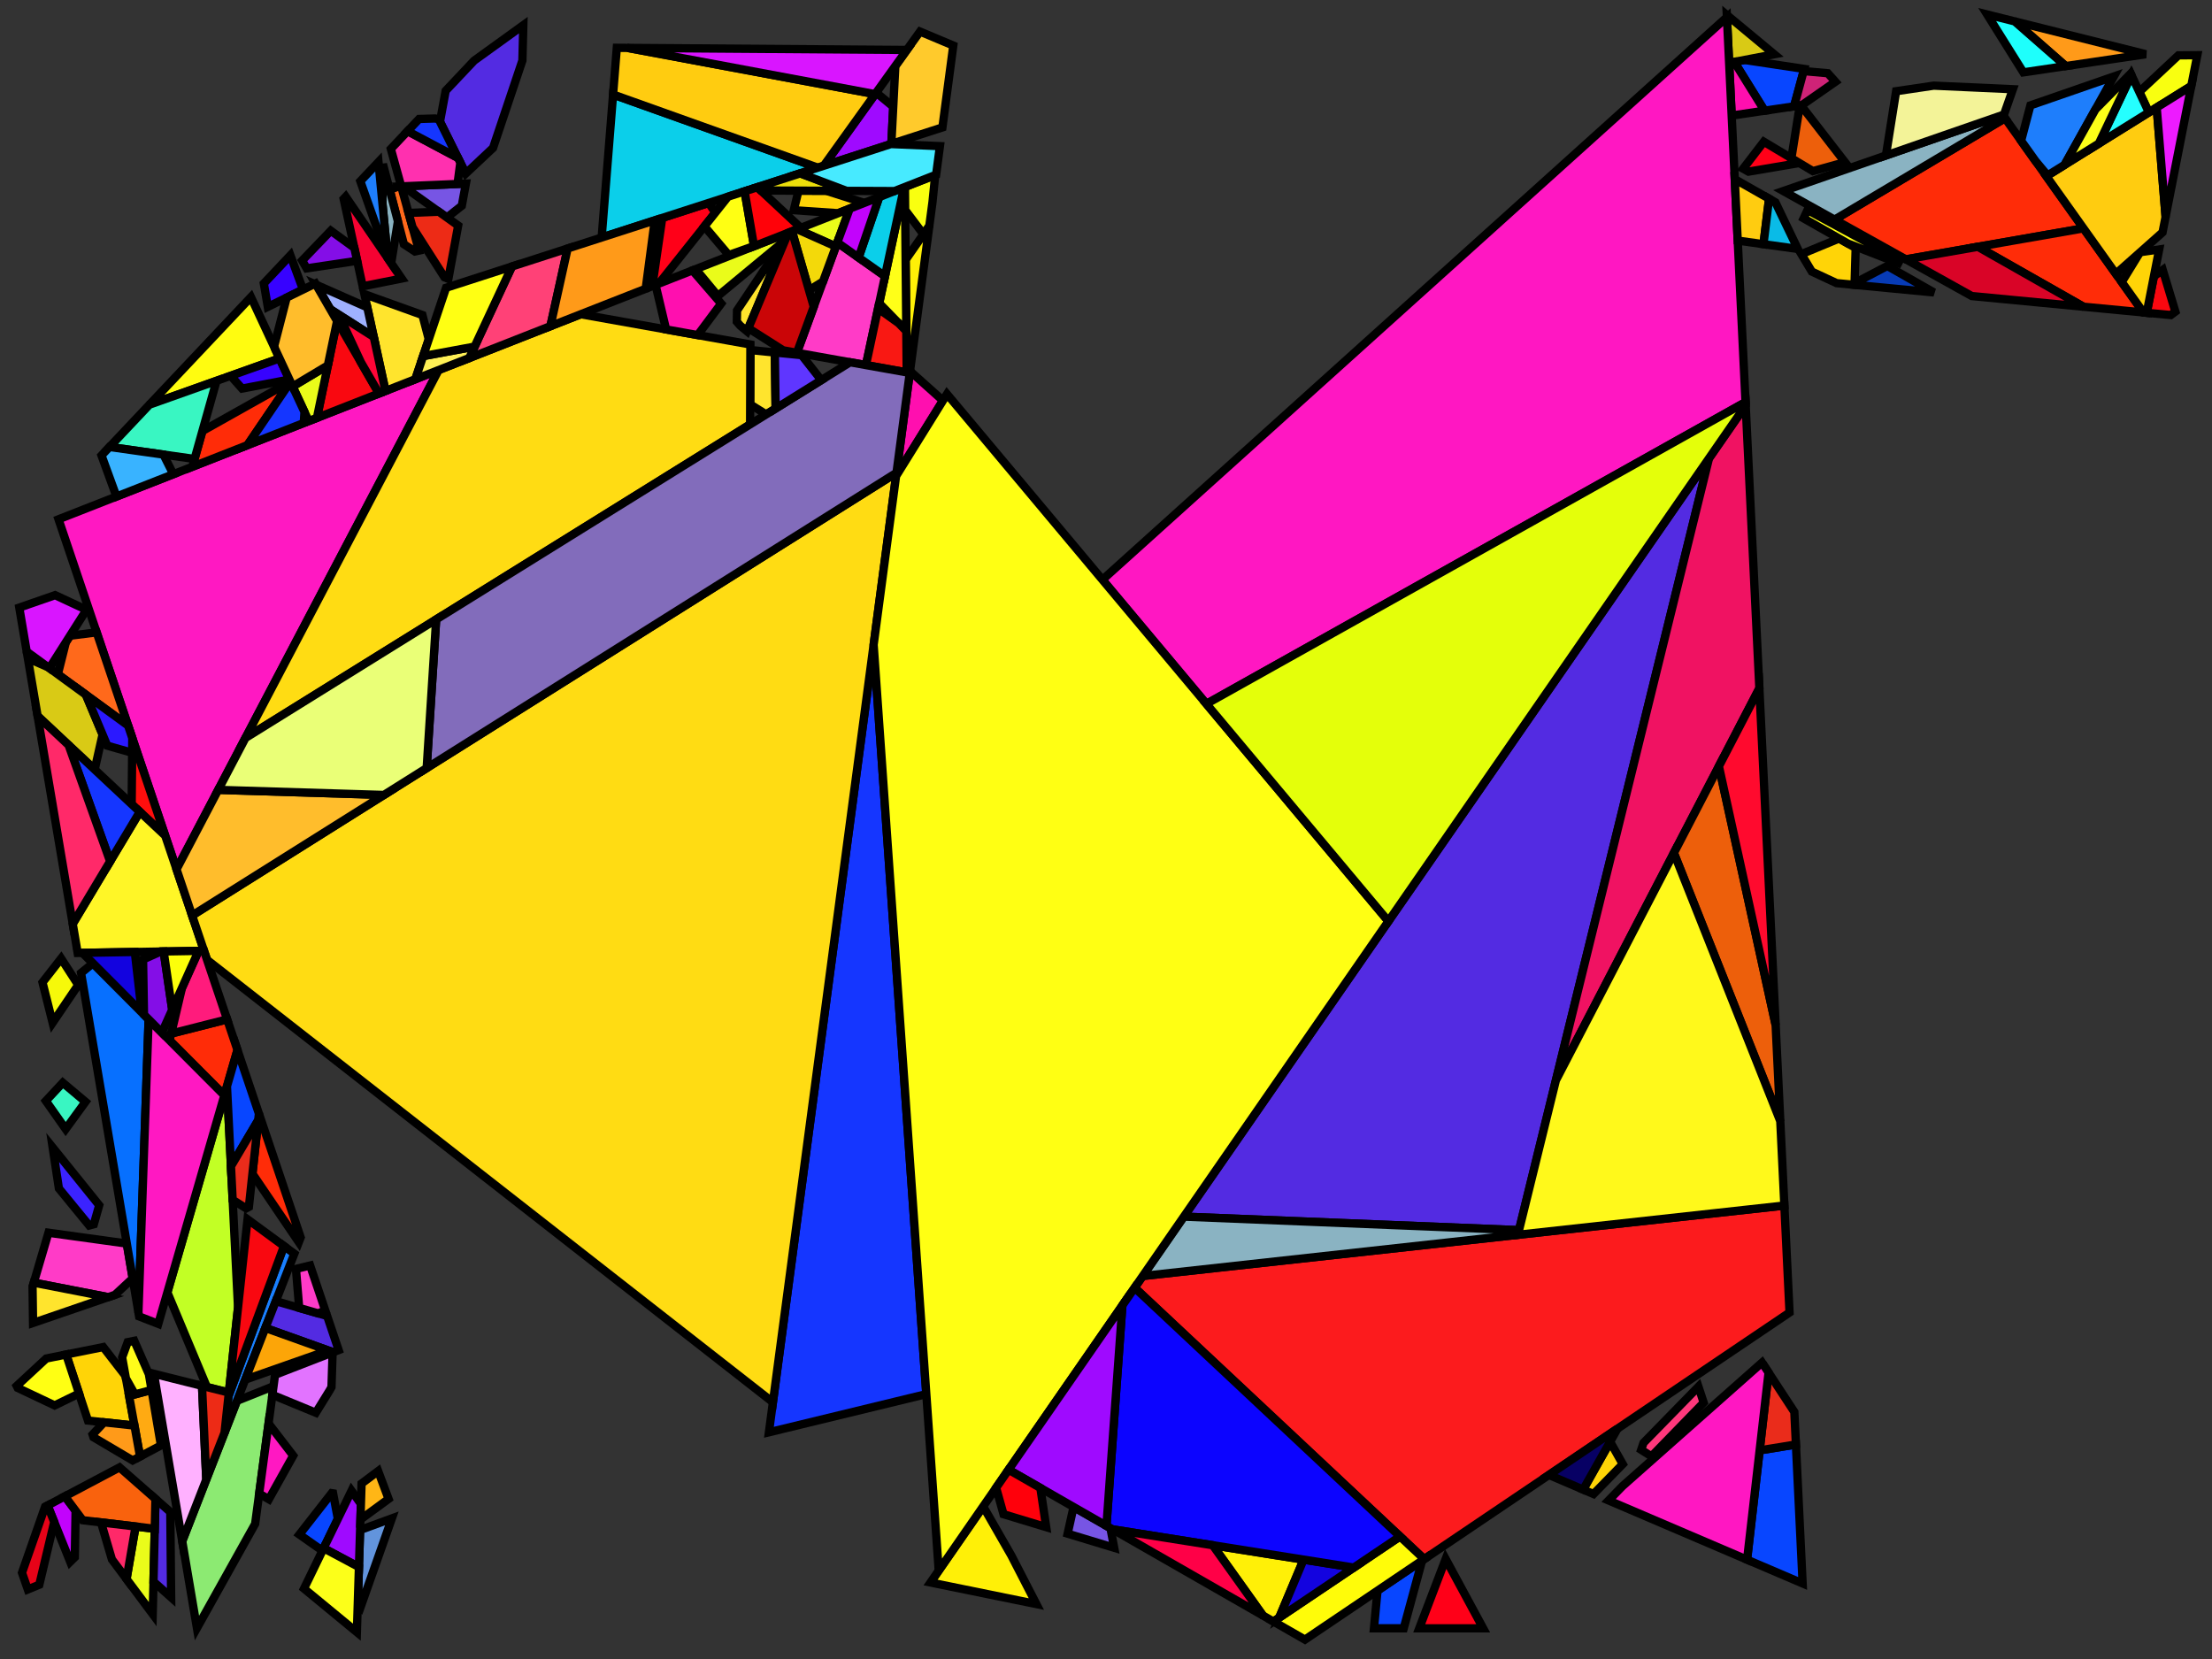 <?xml version="1.0" encoding="iso-8859-1" standalone="no"?>
<!DOCTYPE svg PUBLIC "-//W3C//DTD SVG 1.0//EN" "http://www.w3.org/TR/2001/REC-SVG-20010904/DTD/svg10.dtd">
<svg xmlns="http://www.w3.org/2000/svg" width="800" height="600">
<rect width="100%" height="100%" fill="#333333" stroke="none"/>
<path style="fill:rgb(0, 0, 0);fill-opacity:0.0;fill-rule:evenodd;stroke:rgb(0, 0, 0);stroke-width:0.0;" d="M 0, 600 L 800, 600 L 800, 0 L 0, 0 z "/>
<path style="fill:rgb(255, 24, 194);fill-opacity:1.0;fill-rule:evenodd;stroke:rgb(0, 0, 0);stroke-width:3.0;" d="M 63.847, 314.39 L 21.168, 187.807 L 158.638, 133.832 z "/>
<path style="fill:rgb(255, 252, 16);fill-opacity:1.0;fill-rule:evenodd;stroke:rgb(0, 0, 0);stroke-width:3.0;" d="M 101.095, 129.619 L 54.038, 146.358 L 90.758, 107.452 z "/>
<path style="fill:rgb(255, 44, 8);fill-opacity:1.0;fill-rule:evenodd;stroke:rgb(0, 0, 0);stroke-width:3.0;" d="M 753.525, 82.586 L 689.295, 93.799 L 663.5, 79.427 L 725.152, 42.748 z "/>
<path style="fill:rgb(255, 44, 8);fill-opacity:1.0;fill-rule:evenodd;stroke:rgb(0, 0, 0);stroke-width:3.0;" d="M 85.883, 379.746 L 81.139, 396.149 L 61.339, 376.273 L 61.92, 373.808 L 82.148, 368.67 z "/>
<path style="fill:rgb(255, 44, 8);fill-opacity:1.0;fill-rule:evenodd;stroke:rgb(0, 0, 0);stroke-width:3.0;" d="M 775.186, 113 L 753.498, 110.928 L 715.326, 89.254 L 753.525, 82.586 z "/>
<path style="fill:rgb(255, 44, 8);fill-opacity:1.0;fill-rule:evenodd;stroke:rgb(0, 0, 0);stroke-width:3.0;" d="M 105.044, 138.088 L 89.496, 160.979 L 69.571, 168.803 L 73.206, 155.88 L 105.013, 138.021 z "/>
<path style="fill:rgb(255, 44, 8);fill-opacity:1.0;fill-rule:evenodd;stroke:rgb(0, 0, 0);stroke-width:3.0;" d="M 108.739, 447.537 L 108.073, 449.245 L 91.3, 424.511 L 93.644, 402.766 z "/>
<path style="fill:rgb(57, 246, 194);fill-opacity:1.0;fill-rule:evenodd;stroke:rgb(0, 0, 0);stroke-width:3.0;" d="M 30.924, 398.482 L 23.747, 408.339 L 16.587, 398.155 L 22.71, 391.588 z "/>
<path style="fill:rgb(57, 246, 194);fill-opacity:1.0;fill-rule:evenodd;stroke:rgb(0, 0, 0);stroke-width:3.0;" d="M 70.361, 165.993 L 39.608, 161.646 L 54.038, 146.358 L 78.313, 137.723 z "/>
<path style="fill:rgb(255, 0, 24);fill-opacity:1.0;fill-rule:evenodd;stroke:rgb(0, 0, 0);stroke-width:3.0;" d="M 650.768, 58.956 L 632.353, 62.076 L 630.44, 61.01 L 637.917, 51.256 z "/>
<path style="fill:rgb(255, 0, 24);fill-opacity:1.0;fill-rule:evenodd;stroke:rgb(0, 0, 0);stroke-width:3.0;" d="M 258.722, 76.882 L 238.31, 102.55 L 235.921, 103.488 L 239.512, 78.816 L 256.276, 73.4 z "/>
<path style="fill:rgb(255, 0, 24);fill-opacity:1.0;fill-rule:evenodd;stroke:rgb(0, 0, 0);stroke-width:3.0;" d="M 536.412, 588.907 L 513.288, 588.902 L 522.851, 563.834 z "/>
<path style="fill:rgb(140, 234, 114);fill-opacity:1.0;fill-rule:evenodd;stroke:rgb(0, 0, 0);stroke-width:3.0;" d="M 92.272, 551.127 L 71.227, 588.818 L 65.908, 557.394 L 85.7, 506.629 L 98.924, 501.345 z "/>
<path style="fill:rgb(255, 240, 7);fill-opacity:1.0;fill-rule:evenodd;stroke:rgb(0, 0, 0);stroke-width:3.0;" d="M 365.769, 562.583 L 374.818, 580.136 L 336.526, 572.331 L 355.58, 544.816 z "/>
<path style="fill:rgb(255, 240, 7);fill-opacity:1.0;fill-rule:evenodd;stroke:rgb(0, 0, 0);stroke-width:3.0;" d="M 471.464, 564.061 L 462.635, 585.063 L 460.559, 586.459 L 456.765, 584.284 L 438.614, 558.856 z "/>
<path style="fill:rgb(255, 240, 7);fill-opacity:1.0;fill-rule:evenodd;stroke:rgb(0, 0, 0);stroke-width:3.0;" d="M 329.032, 134.869 L 327.925, 134.672 L 327.534, 93.959 L 336.11, 81.635 z "/>
<path style="fill:rgb(252, 27, 29);fill-opacity:1.0;fill-rule:evenodd;stroke:rgb(0, 0, 0);stroke-width:3.0;" d="M 647.211, 474.686 L 515.083, 563.879 L 410.353, 465.721 L 413.291, 461.479 L 645.341, 435.997 z "/>
<path style="fill:rgb(194, 255, 37);fill-opacity:1.0;fill-rule:evenodd;stroke:rgb(0, 0, 0);stroke-width:3.0;" d="M 86.089, 472.848 L 82.77, 503.635 L 74.834, 501.65 L 60.53, 467.418 L 82.09, 392.861 z "/>
<path style="fill:rgb(255, 14, 13);fill-opacity:1.0;fill-rule:evenodd;stroke:rgb(0, 0, 0);stroke-width:3.0;" d="M 59.743, 302.218 L 47.719, 290.947 L 47.62, 290.71 L 47.846, 266.93 z "/>
<path style="fill:rgb(246, 2, 50);fill-opacity:1.0;fill-rule:evenodd;stroke:rgb(0, 0, 0);stroke-width:3.0;" d="M 145.28, 100.734 L 131.179, 103.546 L 124.29, 71.924 L 125.034, 71.136 z "/>
<path style="fill:rgb(255, 105, 27);fill-opacity:1.0;fill-rule:evenodd;stroke:rgb(0, 0, 0);stroke-width:3.0;" d="M 151.534, 90.624 L 150.048, 90.941 L 146.073, 88.321 L 140.936, 68.685 L 145.002, 67.036 z "/>
<path style="fill:rgb(255, 105, 27);fill-opacity:1.0;fill-rule:evenodd;stroke:rgb(0, 0, 0);stroke-width:3.0;" d="M 46.317, 262.397 L 20.918, 243.873 L 23.827, 232.263 L 25.317, 229.918 L 34.956, 228.699 z "/>
<path style="fill:rgb(8, 70, 255);fill-opacity:1.0;fill-rule:evenodd;stroke:rgb(0, 0, 0);stroke-width:3.0;" d="M 507.677, 588.901 L 496.915, 588.899 L 498.195, 575.279 L 514.326, 564.39 z "/>
<path style="fill:rgb(8, 70, 255);fill-opacity:1.0;fill-rule:evenodd;stroke:rgb(0, 0, 0);stroke-width:3.0;" d="M 652.523, 24.924 L 648.853, 38.455 L 638.181, 40.036 L 627.231, 22.388 L 630.939, 21.681 z "/>
<path style="fill:rgb(8, 70, 255);fill-opacity:1.0;fill-rule:evenodd;stroke:rgb(0, 0, 0);stroke-width:3.0;" d="M 651.947, 572.676 L 631.855, 564.083 L 636.396, 524.554 L 649.518, 522.412 z "/>
<path style="fill:rgb(8, 70, 255);fill-opacity:1.0;fill-rule:evenodd;stroke:rgb(0, 0, 0);stroke-width:3.0;" d="M 120.463, 540.092 L 122.19, 549.328 L 116.602, 560.838 L 108.268, 554.981 L 119.961, 540.015 z "/>
<path style="fill:rgb(8, 70, 255);fill-opacity:1.0;fill-rule:evenodd;stroke:rgb(0, 0, 0);stroke-width:3.0;" d="M 93.644, 402.766 L 93.386, 405.161 L 83.536, 421.787 L 82.09, 392.861 L 85.883, 379.746 z "/>
<path style="fill:rgb(7, 59, 182);fill-opacity:1.0;fill-rule:evenodd;stroke:rgb(0, 0, 0);stroke-width:3.0;" d="M 699.423, 105.762 L 670.724, 103.02 L 670.743, 102.388 L 682.575, 96.181 z "/>
<path style="fill:rgb(25, 128, 255);fill-opacity:1.0;fill-rule:evenodd;stroke:rgb(0, 0, 0);stroke-width:3.0;" d="M 106.447, 453.416 L 81.205, 518.16 L 82.628, 504.953 L 102.702, 450.663 z "/>
<path style="fill:rgb(249, 8, 16);fill-opacity:1.0;fill-rule:evenodd;stroke:rgb(0, 0, 0);stroke-width:3.0;" d="M 137.05, 142.308 L 114.617, 151.116 L 121.912, 116.103 z "/>
<path style="fill:rgb(249, 8, 16);fill-opacity:1.0;fill-rule:evenodd;stroke:rgb(0, 0, 0);stroke-width:3.0;" d="M 786.745, 112.704 L 785.09, 113.946 L 776.403, 113.117 L 778.989, 99.943 L 782.19, 97.625 z "/>
<path style="fill:rgb(249, 8, 16);fill-opacity:1.0;fill-rule:evenodd;stroke:rgb(0, 0, 0);stroke-width:3.0;" d="M 102.702, 450.663 L 82.628, 504.953 L 89.525, 440.977 z "/>
<path style="fill:rgb(255, 212, 7);fill-opacity:1.0;fill-rule:evenodd;stroke:rgb(0, 0, 0);stroke-width:3.0;" d="M 586.892, 529.516 L 576.323, 540.335 L 572.573, 538.731 L 582.323, 521.426 z "/>
<path style="fill:rgb(255, 212, 7);fill-opacity:1.0;fill-rule:evenodd;stroke:rgb(0, 0, 0);stroke-width:3.0;" d="M 45.379, 497.582 L 48.628, 515.587 L 31.813, 513.764 L 23.935, 489.876 L 37.333, 487.184 z "/>
<path style="fill:rgb(255, 212, 7);fill-opacity:1.0;fill-rule:evenodd;stroke:rgb(0, 0, 0);stroke-width:3.0;" d="M 298.799, 68.997 L 312.581, 73.389 L 303.096, 77.114 L 287.076, 76.02 L 288.791, 68.953 z "/>
<path style="fill:rgb(255, 212, 7);fill-opacity:1.0;fill-rule:evenodd;stroke:rgb(0, 0, 0);stroke-width:3.0;" d="M 776.403, 113.117 L 775.186, 113 L 767.355, 102.005 L 773.917, 91.318 L 774.05, 91.2 L 780.897, 90.224 z "/>
<path style="fill:rgb(255, 212, 7);fill-opacity:1.0;fill-rule:evenodd;stroke:rgb(0, 0, 0);stroke-width:3.0;" d="M 671.131, 89.673 L 670.724, 103.02 L 664.205, 102.397 L 655.279, 98.229 L 651.489, 91.917 L 665.134, 86.263 z "/>
<path style="fill:rgb(119, 85, 228);fill-opacity:1.0;fill-rule:evenodd;stroke:rgb(0, 0, 0);stroke-width:3.0;" d="M 167.021, 74.408 L 161.628, 78.665 L 145.814, 67.376 L 168.491, 66.411 z "/>
<path style="fill:rgb(119, 85, 228);fill-opacity:1.0;fill-rule:evenodd;stroke:rgb(0, 0, 0);stroke-width:3.0;" d="M 401.604, 552.662 L 402.958, 559.775 L 386.126, 554.669 L 388.269, 545.017 z "/>
<path style="fill:rgb(234, 252, 26);fill-opacity:1.0;fill-rule:evenodd;stroke:rgb(0, 0, 0);stroke-width:3.0;" d="M 302.297, 89.153 L 288.305, 82.921 L 307.317, 75.456 z "/>
<path style="fill:rgb(234, 252, 26);fill-opacity:1.0;fill-rule:evenodd;stroke:rgb(0, 0, 0);stroke-width:3.0;" d="M 55.969, 552.91 L 55.233, 583.781 L 45.769, 571.084 L 49.034, 552.084 z "/>
<path style="fill:rgb(234, 252, 26);fill-opacity:1.0;fill-rule:evenodd;stroke:rgb(0, 0, 0);stroke-width:3.0;" d="M 114.617, 151.116 L 111.661, 152.277 L 105.832, 139.778 L 118.568, 132.152 z "/>
<path style="fill:rgb(234, 252, 26);fill-opacity:1.0;fill-rule:evenodd;stroke:rgb(0, 0, 0);stroke-width:3.0;" d="M 283.97, 86.895 L 259.643, 107.032 L 251.607, 97.33 L 285.11, 84.175 z "/>
<path style="fill:rgb(83, 43, 226);fill-opacity:1.0;fill-rule:evenodd;stroke:rgb(0, 0, 0);stroke-width:3.0;" d="M 188.931, 21.891 L 178.318, 53.492 L 168.441, 62.77 L 159.125, 44.003 L 161.189, 32.829 L 171.484, 21.921 L 189.268, 9.092 z "/>
<path style="fill:rgb(83, 43, 226);fill-opacity:1.0;fill-rule:evenodd;stroke:rgb(0, 0, 0);stroke-width:3.0;" d="M 549.37, 444.903 L 428.155, 440.015 L 618.098, 165.728 z "/>
<path style="fill:rgb(83, 43, 226);fill-opacity:1.0;fill-rule:evenodd;stroke:rgb(0, 0, 0);stroke-width:3.0;" d="M 61.59, 546.809 L 61.897, 577.717 L 55.513, 572.024 L 56.227, 542.1 z "/>
<path style="fill:rgb(83, 43, 226);fill-opacity:1.0;fill-rule:evenodd;stroke:rgb(0, 0, 0);stroke-width:3.0;" d="M 118.315, 475.938 L 122.475, 488.278 L 120.489, 489.049 L 95.974, 480.279 L 99.755, 470.58 z "/>
<path style="fill:rgb(255, 48, 175);fill-opacity:1.0;fill-rule:evenodd;stroke:rgb(0, 0, 0);stroke-width:3.0;" d="M 165.629, 57.105 L 166.481, 58.821 L 165.472, 66.539 L 145.814, 67.376 L 144.92, 66.737 L 141.35, 53.848 L 147.41, 47.428 z "/>
<path style="fill:rgb(7, 0, 100);fill-opacity:1.0;fill-rule:evenodd;stroke:rgb(0, 0, 0);stroke-width:3.0;" d="M 572.573, 538.731 L 560.185, 533.433 L 584.993, 516.686 z "/>
<path style="fill:rgb(255, 246, 39);fill-opacity:1.0;fill-rule:evenodd;stroke:rgb(0, 0, 0);stroke-width:3.0;" d="M 59.743, 302.218 L 73.784, 343.863 L 28.089, 344.643 L 26.308, 334.106 L 50.558, 293.608 z "/>
<path style="fill:rgb(255, 255, 24);fill-opacity:1.0;fill-rule:evenodd;stroke:rgb(0, 0, 0);stroke-width:3.0;" d="M 327.782, 119.743 L 317.972, 109.663 L 326.952, 67.747 L 327.282, 67.617 z "/>
<path style="fill:rgb(246, 249, 10);fill-opacity:1.0;fill-rule:evenodd;stroke:rgb(0, 0, 0);stroke-width:3.0;" d="M 28.289, 356.221 L 19.03, 369.885 L 15.37, 355.288 L 22.109, 346.651 z "/>
<path style="fill:rgb(217, 202, 21);fill-opacity:1.0;fill-rule:evenodd;stroke:rgb(0, 0, 0);stroke-width:3.0;" d="M 17.437, 241.335 L 31.064, 251.273 L 37.095, 265.64 L 34.242, 278.314 L 13.604, 258.968 L 10.076, 238.099 z "/>
<path style="fill:rgb(217, 202, 21);fill-opacity:1.0;fill-rule:evenodd;stroke:rgb(0, 0, 0);stroke-width:3.0;" d="M 641.675, 19.632 L 625.365, 22.744 L 624.527, 5.41 z "/>
<path style="fill:rgb(255, 56, 124);fill-opacity:1.0;fill-rule:evenodd;stroke:rgb(0, 0, 0);stroke-width:3.0;" d="M 616.164, 507.282 L 597.28, 526.702 L 593.554, 524.346 L 594.405, 521.828 L 614.261, 501.505 z "/>
<path style="fill:rgb(255, 59, 199);fill-opacity:1.0;fill-rule:evenodd;stroke:rgb(0, 0, 0);stroke-width:3.0;" d="M 117.65, 473.968 L 115.024, 474.988 L 108.203, 473.019 L 107.038, 458.917 L 112.158, 457.678 z "/>
<path style="fill:rgb(255, 59, 199);fill-opacity:1.0;fill-rule:evenodd;stroke:rgb(0, 0, 0);stroke-width:3.0;" d="M 45.859, 449.748 L 47.99, 462.355 L 41.591, 468.286 L 39.128, 469.132 L 12.218, 463.891 L 17.531, 445.832 z "/>
<path style="fill:rgb(255, 59, 199);fill-opacity:1.0;fill-rule:evenodd;stroke:rgb(0, 0, 0);stroke-width:3.0;" d="M 320.067, 99.886 L 313.178, 132.041 L 288.21, 127.587 L 302.827, 87.706 z "/>
<path style="fill:rgb(240, 18, 98);fill-opacity:1.0;fill-rule:evenodd;stroke:rgb(0, 0, 0);stroke-width:3.0;" d="M 636.299, 248.934 L 562.713, 390.703 L 618.098, 165.728 L 631.352, 146.589 z "/>
<path style="fill:rgb(249, 24, 19);fill-opacity:1.0;fill-rule:evenodd;stroke:rgb(0, 0, 0);stroke-width:3.0;" d="M 324.984, 116.868 L 327.782, 119.743 L 327.925, 134.672 L 313.178, 132.041 L 317.564, 111.569 z "/>
<path style="fill:rgb(138, 179, 194);fill-opacity:1.0;fill-rule:evenodd;stroke:rgb(0, 0, 0);stroke-width:3.0;" d="M 725.152, 42.748 L 663.5, 79.427 L 644.952, 69.094 L 724.322, 41.582 z "/>
<path style="fill:rgb(138, 179, 194);fill-opacity:1.0;fill-rule:evenodd;stroke:rgb(0, 0, 0);stroke-width:3.0;" d="M 143.914, 80.069 L 141.474, 95.168 L 140.197, 93.302 L 138.305, 73.485 L 138.488, 59.327 z "/>
<path style="fill:rgb(138, 179, 194);fill-opacity:1.0;fill-rule:evenodd;stroke:rgb(0, 0, 0);stroke-width:3.0;" d="M 549.37, 444.903 L 548.957, 446.581 L 413.291, 461.479 L 428.155, 440.015 z "/>
<path style="fill:rgb(255, 228, 45);fill-opacity:1.0;fill-rule:evenodd;stroke:rgb(0, 0, 0);stroke-width:3.0;" d="M 39.128, 469.132 L 11.957, 478.465 L 11.773, 465.404 L 12.218, 463.891 z "/>
<path style="fill:rgb(255, 228, 45);fill-opacity:1.0;fill-rule:evenodd;stroke:rgb(0, 0, 0);stroke-width:3.0;" d="M 270.168, 119.814 L 267.718, 117.783 L 266.486, 116.357 L 266.555, 112.286 L 282.96, 87.73 L 283.97, 86.895 z "/>
<path style="fill:rgb(255, 228, 45);fill-opacity:1.0;fill-rule:evenodd;stroke:rgb(0, 0, 0);stroke-width:3.0;" d="M 280.228, 127.484 L 280.511, 147.751 L 277.1, 149.87 L 271.31, 146.268 L 271.384, 126.61 z "/>
<path style="fill:rgb(255, 228, 45);fill-opacity:1.0;fill-rule:evenodd;stroke:rgb(0, 0, 0);stroke-width:3.0;" d="M 152.776, 113.94 L 155.071, 122.713 L 150.228, 137.134 L 139.42, 141.378 L 131.8, 106.397 z "/>
<path style="fill:rgb(207, 35, 119);fill-opacity:1.0;fill-rule:evenodd;stroke:rgb(0, 0, 0);stroke-width:3.0;" d="M 661.04, 26.484 L 663.808, 29.57 L 651.646, 38.041 L 648.853, 38.455 L 652.309, 25.714 z "/>
<path style="fill:rgb(21, 54, 255);fill-opacity:1.0;fill-rule:evenodd;stroke:rgb(0, 0, 0);stroke-width:3.0;" d="M 158.692, 43.132 L 165.629, 57.105 L 147.41, 47.428 L 151.561, 43.03 L 157.357, 42.857 z "/>
<path style="fill:rgb(21, 54, 255);fill-opacity:1.0;fill-rule:evenodd;stroke:rgb(0, 0, 0);stroke-width:3.0;" d="M 50.558, 293.608 L 39.826, 311.53 L 24.809, 269.471 z "/>
<path style="fill:rgb(21, 54, 255);fill-opacity:1.0;fill-rule:evenodd;stroke:rgb(0, 0, 0);stroke-width:3.0;" d="M 110.122, 148.976 L 109.859, 152.984 L 89.496, 160.979 L 105.044, 138.088 z "/>
<path style="fill:rgb(21, 54, 255);fill-opacity:1.0;fill-rule:evenodd;stroke:rgb(0, 0, 0);stroke-width:3.0;" d="M 335.016, 504.204 L 278.094, 518.004 L 315.962, 233.18 z "/>
<path style="fill:rgb(234, 44, 27);fill-opacity:1.0;fill-rule:evenodd;stroke:rgb(0, 0, 0);stroke-width:3.0;" d="M 648.949, 510.645 L 649.518, 522.412 L 636.396, 524.554 L 639.629, 496.41 z "/>
<path style="fill:rgb(234, 44, 27);fill-opacity:1.0;fill-rule:evenodd;stroke:rgb(0, 0, 0);stroke-width:3.0;" d="M 90.007, 436.499 L 89.033, 437.011 L 84.144, 433.949 L 83.536, 421.787 L 93.386, 405.161 z "/>
<path style="fill:rgb(255, 220, 19);fill-opacity:1.0;fill-rule:evenodd;stroke:rgb(0, 0, 0);stroke-width:3.0;" d="M 271.392, 124.587 L 271.283, 153.486 L 88.782, 266.894 L 158.638, 133.832 L 210.053, 113.645 z "/>
<path style="fill:rgb(255, 220, 19);fill-opacity:1.0;fill-rule:evenodd;stroke:rgb(0, 0, 0);stroke-width:3.0;" d="M 279.538, 507.142 L 74.892, 347.15 L 69.481, 331.101 L 324.231, 170.98 z "/>
<path style="fill:rgb(255, 15, 175);fill-opacity:1.0;fill-rule:evenodd;stroke:rgb(0, 0, 0);stroke-width:3.0;" d="M 638.181, 40.036 L 626.286, 41.798 L 625.365, 22.744 L 627.231, 22.388 z "/>
<path style="fill:rgb(255, 15, 175);fill-opacity:1.0;fill-rule:evenodd;stroke:rgb(0, 0, 0);stroke-width:3.0;" d="M 341.035, 144.87 L 324.073, 172.17 L 329.119, 134.219 z "/>
<path style="fill:rgb(255, 15, 175);fill-opacity:1.0;fill-rule:evenodd;stroke:rgb(0, 0, 0);stroke-width:3.0;" d="M 260.818, 109.796 L 252.329, 121.186 L 240.904, 119.148 L 237.082, 103.033 L 250.443, 97.787 z "/>
<path style="fill:rgb(255, 23, 194);fill-opacity:1.0;fill-rule:evenodd;stroke:rgb(0, 0, 0);stroke-width:3.0;" d="M 631.296, 145.438 L 436.307, 254.574 L 398.712, 209.676 L 624.565, 6.195 z "/>
<path style="fill:rgb(255, 23, 194);fill-opacity:1.0;fill-rule:evenodd;stroke:rgb(0, 0, 0);stroke-width:3.0;" d="M 639.629, 496.41 L 631.855, 564.083 L 581.761, 542.66 L 586.787, 537.492 L 637.26, 492.792 z "/>
<path style="fill:rgb(11, 207, 234);fill-opacity:1.0;fill-rule:evenodd;stroke:rgb(0, 0, 0);stroke-width:3.0;" d="M 320.067, 99.886 L 310.534, 93.152 L 317.98, 71.27 L 326.952, 67.747 z "/>
<path style="fill:rgb(11, 207, 234);fill-opacity:1.0;fill-rule:evenodd;stroke:rgb(0, 0, 0);stroke-width:3.0;" d="M 295.788, 60.635 L 217.597, 85.895 L 221.727, 34.186 z "/>
<path style="fill:rgb(159, 177, 255);fill-opacity:1.0;fill-rule:evenodd;stroke:rgb(0, 0, 0);stroke-width:3.0;" d="M 132.837, 111.159 L 135.169, 121.861 L 119.455, 111.849 L 114.33, 102.975 z "/>
<path style="fill:rgb(237, 95, 11);fill-opacity:1.0;fill-rule:evenodd;stroke:rgb(0, 0, 0);stroke-width:3.0;" d="M 642.184, 370.685 L 643.865, 405.472 L 605.386, 308.49 L 621.665, 277.128 z "/>
<path style="fill:rgb(237, 95, 11);fill-opacity:1.0;fill-rule:evenodd;stroke:rgb(0, 0, 0);stroke-width:3.0;" d="M 667.267, 58.652 L 655.652, 61.883 L 647.881, 57.227 L 650.925, 38.148 L 651.338, 38.087 z "/>
<path style="fill:rgb(255, 65, 119);fill-opacity:1.0;fill-rule:evenodd;stroke:rgb(0, 0, 0);stroke-width:3.0;" d="M 199.064, 117.959 L 169.715, 129.483 L 185.16, 96.375 L 205.291, 89.871 z "/>
<path style="fill:rgb(255, 5, 55);fill-opacity:1.0;fill-rule:evenodd;stroke:rgb(0, 0, 0);stroke-width:3.0;" d="M 135.169, 121.861 L 139.42, 141.378 L 137.05, 142.308 L 130.507, 130.981 L 122.524, 113.804 z "/>
<path style="fill:rgb(255, 249, 27);fill-opacity:1.0;fill-rule:evenodd;stroke:rgb(0, 0, 0);stroke-width:3.0;" d="M 643.865, 405.472 L 645.341, 435.997 L 548.957, 446.581 L 562.713, 390.703 L 605.386, 308.49 z "/>
<path style="fill:rgb(98, 148, 220);fill-opacity:1.0;fill-rule:evenodd;stroke:rgb(0, 0, 0);stroke-width:3.0;" d="M 130.281, 581.597 L 129.364, 580.945 L 130.234, 553.347 L 141.723, 549.15 z "/>
<path style="fill:rgb(255, 170, 18);fill-opacity:1.0;fill-rule:evenodd;stroke:rgb(0, 0, 0);stroke-width:3.0;" d="M 58.203, 522.763 L 50.646, 526.766 L 46.691, 504.856 L 54.81, 502.696 z "/>
<path style="fill:rgb(255, 240, 86);fill-opacity:1.0;fill-rule:evenodd;stroke:rgb(0, 0, 0);stroke-width:3.0;" d="M 169.715, 129.483 L 150.228, 137.134 L 153.029, 128.794 L 171.64, 125.356 z "/>
<path style="fill:rgb(255, 255, 19);fill-opacity:1.0;fill-rule:evenodd;stroke:rgb(0, 0, 0);stroke-width:3.0;" d="M 28.59, 503.99 L 19.769, 508.287 L 6.406, 501.96 L 6.04, 501.238 L 16.738, 491.322 L 23.935, 489.876 z "/>
<path style="fill:rgb(255, 255, 19);fill-opacity:1.0;fill-rule:evenodd;stroke:rgb(0, 0, 0);stroke-width:3.0;" d="M 678.528, 89.409 L 687.781, 95.656 L 668.354, 88.094 L 652.308, 78.969 L 653.71, 75.969 z "/>
<path style="fill:rgb(255, 255, 19);fill-opacity:1.0;fill-rule:evenodd;stroke:rgb(0, 0, 0);stroke-width:3.0;" d="M 502.133, 333.187 L 339.503, 568.031 L 315.962, 233.18 L 324.073, 172.17 L 342.488, 142.531 z "/>
<path style="fill:rgb(255, 255, 19);fill-opacity:1.0;fill-rule:evenodd;stroke:rgb(0, 0, 0);stroke-width:3.0;" d="M 272.702, 88.98 L 263.555, 92.247 L 254.762, 81.861 L 263.294, 71.133 L 269.292, 69.195 z "/>
<path style="fill:rgb(255, 255, 19);fill-opacity:1.0;fill-rule:evenodd;stroke:rgb(0, 0, 0);stroke-width:3.0;" d="M 171.64, 125.356 L 153.029, 128.794 L 161.331, 104.073 L 185.16, 96.375 z "/>
<path style="fill:rgb(194, 3, 252);fill-opacity:1.0;fill-rule:evenodd;stroke:rgb(0, 0, 0);stroke-width:3.0;" d="M 310.534, 93.152 L 302.827, 87.706 L 307.317, 75.456 L 317.98, 71.27 z "/>
<path style="fill:rgb(194, 3, 252);fill-opacity:1.0;fill-rule:evenodd;stroke:rgb(0, 0, 0);stroke-width:3.0;" d="M 27.344, 546.363 L 27.058, 563.192 L 25.386, 564.836 L 17.215, 544.475 L 23.468, 541.163 z "/>
<path style="fill:rgb(249, 98, 13);fill-opacity:1.0;fill-rule:evenodd;stroke:rgb(0, 0, 0);stroke-width:3.0;" d="M 56.227, 542.1 L 55.969, 552.91 L 29.909, 549.804 L 23.468, 541.163 L 43.234, 530.693 z "/>
<path style="fill:rgb(255, 252, 9);fill-opacity:1.0;fill-rule:evenodd;stroke:rgb(0, 0, 0);stroke-width:3.0;" d="M 515.083, 563.879 L 471.955, 592.992 L 460.559, 586.459 L 506.339, 555.683 z "/>
<path style="fill:rgb(252, 165, 8);fill-opacity:1.0;fill-rule:evenodd;stroke:rgb(0, 0, 0);stroke-width:3.0;" d="M 118.725, 488.418 L 88.693, 498.952 L 95.974, 480.279 z "/>
<path style="fill:rgb(19, 3, 223);fill-opacity:1.0;fill-rule:evenodd;stroke:rgb(0, 0, 0);stroke-width:3.0;" d="M 51.265, 366.161 L 29.8, 344.614 L 48.753, 344.29 z "/>
<path style="fill:rgb(19, 3, 223);fill-opacity:1.0;fill-rule:evenodd;stroke:rgb(0, 0, 0);stroke-width:3.0;" d="M 489.602, 566.935 L 462.635, 585.063 L 471.464, 564.061 z "/>
<path style="fill:rgb(12, 4, 255);fill-opacity:1.0;fill-rule:evenodd;stroke:rgb(0, 0, 0);stroke-width:3.0;" d="M 506.339, 555.683 L 489.602, 566.935 L 402.403, 553.119 L 400.165, 551.836 L 405.927, 472.112 L 410.353, 465.721 z "/>
<path style="fill:rgb(159, 10, 255);fill-opacity:1.0;fill-rule:evenodd;stroke:rgb(0, 0, 0);stroke-width:3.0;" d="M 323.056, 38.598 L 322.367, 52.048 L 297.914, 59.949 L 316.892, 33.504 z "/>
<path style="fill:rgb(159, 10, 255);fill-opacity:1.0;fill-rule:evenodd;stroke:rgb(0, 0, 0);stroke-width:3.0;" d="M 130.531, 543.911 L 129.812, 566.746 L 117.043, 559.929 L 127.132, 539.15 z "/>
<path style="fill:rgb(159, 10, 255);fill-opacity:1.0;fill-rule:evenodd;stroke:rgb(0, 0, 0);stroke-width:3.0;" d="M 400.165, 551.836 L 364.77, 531.545 L 405.927, 472.112 z "/>
<path style="fill:rgb(255, 154, 25);fill-opacity:1.0;fill-rule:evenodd;stroke:rgb(0, 0, 0);stroke-width:3.0;" d="M 233.527, 104.428 L 199.064, 117.959 L 205.291, 89.871 L 236.812, 79.688 z "/>
<path style="fill:rgb(255, 154, 25);fill-opacity:1.0;fill-rule:evenodd;stroke:rgb(0, 0, 0);stroke-width:3.0;" d="M 48.628, 515.587 L 50.646, 526.766 L 47.978, 528.18 L 33.807, 519.81 L 33.482, 518.823 L 37.633, 514.395 z "/>
<path style="fill:rgb(255, 154, 25);fill-opacity:1.0;fill-rule:evenodd;stroke:rgb(0, 0, 0);stroke-width:3.0;" d="M 776.067, 19.606 L 747.101, 23.898 L 728.644, 7.734 z "/>
<path style="fill:rgb(249, 255, 16);fill-opacity:1.0;fill-rule:evenodd;stroke:rgb(0, 0, 0);stroke-width:3.0;" d="M 792.504, 31.099 L 777.17, 40.642 L 773.706, 33.244 L 787.841, 20.02 L 794.69, 19.963 z "/>
<path style="fill:rgb(249, 255, 16);fill-opacity:1.0;fill-rule:evenodd;stroke:rgb(0, 0, 0);stroke-width:3.0;" d="M 337.256, 73.011 L 336.11, 81.635 L 333.963, 84.72 L 327.362, 75.971 L 327.282, 67.617 L 338.235, 63.317 z "/>
<path style="fill:rgb(226, 115, 255);fill-opacity:1.0;fill-rule:evenodd;stroke:rgb(0, 0, 0);stroke-width:3.0;" d="M 119.884, 501.673 L 119.238, 502.83 L 114.226, 510.94 L 98.507, 504.466 L 99.478, 497.202 L 120.289, 489.126 z "/>
<path style="fill:rgb(255, 204, 16);fill-opacity:1.0;fill-rule:evenodd;stroke:rgb(0, 0, 0);stroke-width:3.0;" d="M 639.806, 71.86 L 637.782, 88.313 L 628.472, 87.018 L 627.398, 64.805 z "/>
<path style="fill:rgb(255, 204, 16);fill-opacity:1.0;fill-rule:evenodd;stroke:rgb(0, 0, 0);stroke-width:3.0;" d="M 226.954, 17.322 L 316.502, 34.047 L 297.914, 59.949 L 295.788, 60.635 L 221.727, 34.186 L 223.076, 17.294 z "/>
<path style="fill:rgb(255, 204, 16);fill-opacity:1.0;fill-rule:evenodd;stroke:rgb(0, 0, 0);stroke-width:3.0;" d="M 783.215, 78.417 L 782.11, 84.046 L 765.233, 99.026 L 740.088, 63.72 L 779.999, 38.882 z "/>
<path style="fill:rgb(237, 27, 255);fill-opacity:1.0;fill-rule:evenodd;stroke:rgb(0, 0, 0);stroke-width:3.0;" d="M 783.215, 78.417 L 779.999, 38.882 L 792.504, 31.099 z "/>
<path style="fill:rgb(243, 217, 10);fill-opacity:1.0;fill-rule:evenodd;stroke:rgb(0, 0, 0);stroke-width:3.0;" d="M 302.297, 89.153 L 297.649, 101.834 L 292.581, 104.953 L 286.436, 83.655 L 288.305, 82.921 z "/>
<path style="fill:rgb(255, 2, 9);fill-opacity:1.0;fill-rule:evenodd;stroke:rgb(0, 0, 0);stroke-width:3.0;" d="M 289.622, 82.404 L 272.712, 89.043 L 269.292, 69.195 L 273.886, 67.711 z "/>
<path style="fill:rgb(57, 179, 255);fill-opacity:1.0;fill-rule:evenodd;stroke:rgb(0, 0, 0);stroke-width:3.0;" d="M 59.108, 164.402 L 62.69, 171.504 L 42.124, 179.579 L 36.711, 164.716 L 39.608, 161.646 z "/>
<path style="fill:rgb(255, 177, 255);fill-opacity:1.0;fill-rule:evenodd;stroke:rgb(0, 0, 0);stroke-width:3.0;" d="M 73.061, 501.206 L 74.603, 535.093 L 65.908, 557.394 L 55.661, 496.853 z "/>
<path style="fill:rgb(237, 43, 22);fill-opacity:1.0;fill-rule:evenodd;stroke:rgb(0, 0, 0);stroke-width:3.0;" d="M 165.704, 81.576 L 162.16, 100.861 L 160.768, 100.295 L 149.189, 82.153 L 147.764, 77.009 L 158.683, 76.563 z "/>
<path style="fill:rgb(237, 43, 22);fill-opacity:1.0;fill-rule:evenodd;stroke:rgb(0, 0, 0);stroke-width:3.0;" d="M 82.77, 503.635 L 81.205, 518.16 L 74.603, 535.093 L 73.061, 501.206 z "/>
<path style="fill:rgb(55, 2, 255);fill-opacity:1.0;fill-rule:evenodd;stroke:rgb(0, 0, 0);stroke-width:3.0;" d="M 109.591, 104.728 L 96.854, 110.978 L 95.416, 102.517 L 105.024, 92.336 z "/>
<path style="fill:rgb(55, 2, 255);fill-opacity:1.0;fill-rule:evenodd;stroke:rgb(0, 0, 0);stroke-width:3.0;" d="M 104.663, 137.27 L 87.542, 140.533 L 83.43, 135.903 L 101.095, 129.619 z "/>
<path style="fill:rgb(231, 3, 24);fill-opacity:1.0;fill-rule:evenodd;stroke:rgb(0, 0, 0);stroke-width:3.0;" d="M 19.608, 550.438 L 14.22, 573.126 L 10.057, 574.841 L 7.958, 568.808 L 16.291, 544.965 L 17.215, 544.475 z "/>
<path style="fill:rgb(255, 27, 124);fill-opacity:1.0;fill-rule:evenodd;stroke:rgb(0, 0, 0);stroke-width:3.0;" d="M 82.148, 368.67 L 61.92, 373.808 L 65.816, 357.277 L 71.823, 343.897 L 73.784, 343.863 z "/>
<path style="fill:rgb(130, 108, 187);fill-opacity:1.0;fill-rule:evenodd;stroke:rgb(0, 0, 0);stroke-width:3.0;" d="M 329.032, 134.869 L 324.231, 170.98 L 154.314, 277.78 L 157.748, 224.038 L 307.439, 131.017 z "/>
<path style="fill:rgb(243, 243, 152);fill-opacity:1.0;fill-rule:evenodd;stroke:rgb(0, 0, 0);stroke-width:3.0;" d="M 727.984, 32.27 L 724.772, 41.426 L 682.065, 56.23 L 685.759, 32.987 L 699.355, 30.972 z "/>
<path style="fill:rgb(59, 35, 255);fill-opacity:1.0;fill-rule:evenodd;stroke:rgb(0, 0, 0);stroke-width:3.0;" d="M 35.88, 435.895 L 33.937, 442.771 L 32.266, 443.213 L 21.297, 429.807 L 19.047, 414.999 z "/>
<path style="fill:rgb(37, 255, 255);fill-opacity:1.0;fill-rule:evenodd;stroke:rgb(0, 0, 0);stroke-width:3.0;" d="M 777.17, 40.642 L 759.074, 51.905 L 770.849, 27.141 z "/>
<path style="fill:rgb(7, 112, 255);fill-opacity:1.0;fill-rule:evenodd;stroke:rgb(0, 0, 0);stroke-width:3.0;" d="M 53.75, 368.655 L 50.065, 474.626 L 29.314, 351.887 L 33.583, 348.411 z "/>
<path style="fill:rgb(255, 41, 105);fill-opacity:1.0;fill-rule:evenodd;stroke:rgb(0, 0, 0);stroke-width:3.0;" d="M 49.034, 552.084 L 45.769, 571.084 L 40.478, 563.984 L 36.538, 550.594 z "/>
<path style="fill:rgb(255, 41, 105);fill-opacity:1.0;fill-rule:evenodd;stroke:rgb(0, 0, 0);stroke-width:3.0;" d="M 24.809, 269.471 L 39.826, 311.53 L 26.308, 334.106 L 13.604, 258.968 z "/>
<path style="fill:rgb(30, 126, 252);fill-opacity:1.0;fill-rule:evenodd;stroke:rgb(0, 0, 0);stroke-width:3.0;" d="M 746.679, 59.618 L 740.521, 63.451 L 736.129, 58.161 L 730.958, 50.9 L 734.327, 38.114 L 764.486, 27.66 z "/>
<path style="fill:rgb(30, 126, 252);fill-opacity:1.0;fill-rule:evenodd;stroke:rgb(0, 0, 0);stroke-width:3.0;" d="M 139.892, 90.108 L 138.723, 89.261 L 130.319, 65.536 L 136.882, 58.582 z "/>
<path style="fill:rgb(217, 4, 39);fill-opacity:1.0;fill-rule:evenodd;stroke:rgb(0, 0, 0);stroke-width:3.0;" d="M 753.498, 110.928 L 713.118, 107.07 L 689.295, 93.799 L 715.326, 89.254 z "/>
<path style="fill:rgb(255, 24, 194);fill-opacity:1.0;fill-rule:evenodd;stroke:rgb(0, 0, 0);stroke-width:3.0;" d="M 81.139, 396.149 L 57.241, 478.792 L 50.314, 476.1 L 50.065, 474.626 L 53.75, 368.655 z "/>
<path style="fill:rgb(255, 24, 194);fill-opacity:1.0;fill-rule:evenodd;stroke:rgb(0, 0, 0);stroke-width:3.0;" d="M 106.048, 526.455 L 97.238, 542.233 L 93.732, 540.199 L 97.123, 514.825 z "/>
<path style="fill:rgb(132, 14, 231);fill-opacity:1.0;fill-rule:evenodd;stroke:rgb(0, 0, 0);stroke-width:3.0;" d="M 128.147, 89.63 L 129.171, 94.329 L 110.911, 97.057 L 109.277, 94.228 L 119.636, 83.443 z "/>
<path style="fill:rgb(132, 14, 231);fill-opacity:1.0;fill-rule:evenodd;stroke:rgb(0, 0, 0);stroke-width:3.0;" d="M 62.27, 365.176 L 58.546, 373.47 L 52.075, 366.974 L 51.745, 346.99 L 58.172, 344.13 L 59.193, 344.112 z "/>
<path style="fill:rgb(252, 255, 10);fill-opacity:1.0;fill-rule:evenodd;stroke:rgb(0, 0, 0);stroke-width:3.0;" d="M 62.27, 365.176 L 59.193, 344.112 L 71.823, 343.897 z "/>
<path style="fill:rgb(10, 187, 231);fill-opacity:1.0;fill-rule:evenodd;stroke:rgb(0, 0, 0);stroke-width:3.0;" d="M 642.103, 73.167 L 650.197, 90.04 L 637.782, 88.313 L 639.806, 71.86 z "/>
<path style="fill:rgb(255, 202, 44);fill-opacity:1.0;fill-rule:evenodd;stroke:rgb(0, 0, 0);stroke-width:3.0;" d="M 344.773, 16.473 L 340.837, 46.082 L 322.367, 52.048 L 323.81, 23.863 L 332.738, 11.423 z "/>
<path style="fill:rgb(217, 21, 255);fill-opacity:1.0;fill-rule:evenodd;stroke:rgb(0, 0, 0);stroke-width:3.0;" d="M 327.971, 18.066 L 316.502, 34.047 L 226.954, 17.322 z "/>
<path style="fill:rgb(217, 21, 255);fill-opacity:1.0;fill-rule:evenodd;stroke:rgb(0, 0, 0);stroke-width:3.0;" d="M 31.279, 220.534 L 17.866, 241.647 L 9.665, 235.666 L 6.973, 219.747 L 19.927, 215.244 z "/>
<path style="fill:rgb(255, 0, 11);fill-opacity:1.0;fill-rule:evenodd;stroke:rgb(0, 0, 0);stroke-width:3.0;" d="M 376.267, 538.136 L 378.371, 552.316 L 362.933, 547.633 L 360.261, 538.056 L 364.77, 531.545 z "/>
<path style="fill:rgb(30, 255, 252);fill-opacity:1.0;fill-rule:evenodd;stroke:rgb(0, 0, 0);stroke-width:3.0;" d="M 728.644, 7.734 L 747.101, 23.898 L 731.775, 26.169 L 718.69, 5.242 z "/>
<path style="fill:rgb(255, 10, 46);fill-opacity:1.0;fill-rule:evenodd;stroke:rgb(0, 0, 0);stroke-width:3.0;" d="M 642.184, 370.685 L 621.665, 277.128 L 636.299, 248.934 z "/>
<path style="fill:rgb(255, 189, 44);fill-opacity:1.0;fill-rule:evenodd;stroke:rgb(0, 0, 0);stroke-width:3.0;" d="M 138.836, 287.508 L 69.481, 331.101 L 63.847, 314.39 L 78.927, 285.666 z "/>
<path style="fill:rgb(255, 189, 44);fill-opacity:1.0;fill-rule:evenodd;stroke:rgb(0, 0, 0);stroke-width:3.0;" d="M 121.912, 116.103 L 118.568, 132.152 L 105.832, 139.778 L 99.408, 126.001 L 99.223, 124.914 L 103.686, 107.625 L 114.072, 102.529 z "/>
<path style="fill:rgb(252, 255, 25);fill-opacity:1.0;fill-rule:evenodd;stroke:rgb(0, 0, 0);stroke-width:3.0;" d="M 129.812, 566.746 L 129.069, 590.305 L 109.947, 574.546 L 117.043, 559.929 z "/>
<path style="fill:rgb(252, 255, 25);fill-opacity:1.0;fill-rule:evenodd;stroke:rgb(0, 0, 0);stroke-width:3.0;" d="M 770.849, 27.141 L 759.074, 51.905 L 746.679, 59.618 L 757.854, 39.562 L 770.601, 26.61 z "/>
<path style="fill:rgb(255, 0, 71);fill-opacity:1.0;fill-rule:evenodd;stroke:rgb(0, 0, 0);stroke-width:3.0;" d="M 438.614, 558.856 L 456.765, 584.284 L 402.403, 553.119 z "/>
<path style="fill:rgb(234, 255, 119);fill-opacity:1.0;fill-rule:evenodd;stroke:rgb(0, 0, 0);stroke-width:3.0;" d="M 154.314, 277.78 L 138.836, 287.508 L 78.927, 285.666 L 88.782, 266.894 L 157.748, 224.038 z "/>
<path style="fill:rgb(255, 182, 22);fill-opacity:1.0;fill-rule:evenodd;stroke:rgb(0, 0, 0);stroke-width:3.0;" d="M 140.537, 542.107 L 130.353, 549.558 L 130.764, 536.541 L 136.768, 532.038 z "/>
<path style="fill:rgb(202, 5, 7);fill-opacity:1.0;fill-rule:evenodd;stroke:rgb(0, 0, 0);stroke-width:3.0;" d="M 294.31, 110.946 L 288.21, 127.587 L 283.239, 126.7 L 270.636, 118.698 L 285.11, 84.175 L 286.436, 83.655 z "/>
<path style="fill:rgb(237, 223, 11);fill-opacity:1.0;fill-rule:evenodd;stroke:rgb(0, 0, 0);stroke-width:3.0;" d="M 306.17, 69.03 L 275.152, 68.892 L 273.886, 67.711 L 289.408, 62.696 z "/>
<path style="fill:rgb(71, 234, 255);fill-opacity:1.0;fill-rule:evenodd;stroke:rgb(0, 0, 0);stroke-width:3.0;" d="M 339.937, 52.851 L 338.562, 63.188 L 323.488, 69.107 L 306.17, 69.03 L 289.408, 62.696 L 322.211, 52.099 z "/>
<path style="fill:rgb(95, 54, 255);fill-opacity:1.0;fill-rule:evenodd;stroke:rgb(0, 0, 0);stroke-width:3.0;" d="M 289.931, 128.442 L 297.038, 137.481 L 280.511, 147.751 L 280.228, 127.484 z "/>
<path style="fill:rgb(255, 252, 26);fill-opacity:1.0;fill-rule:evenodd;stroke:rgb(0, 0, 0);stroke-width:3.0;" d="M 53.847, 496.999 L 54.81, 502.696 L 48.785, 504.299 L 45.549, 498.527 L 44.176, 490.918 L 46.181, 485.406 L 48.56, 484.928 z "/>
<path style="fill:rgb(43, 25, 255);fill-opacity:1.0;fill-rule:evenodd;stroke:rgb(0, 0, 0);stroke-width:3.0;" d="M 46.317, 262.397 L 47.846, 266.93 L 47.795, 272.244 L 38.792, 269.681 L 31.064, 251.273 z "/>
<path style="fill:rgb(228, 255, 10);fill-opacity:1.0;fill-rule:evenodd;stroke:rgb(0, 0, 0);stroke-width:3.0;" d="M 631.352, 146.589 L 502.133, 333.187 L 436.307, 254.574 L 631.296, 145.438 z "/>
</svg>